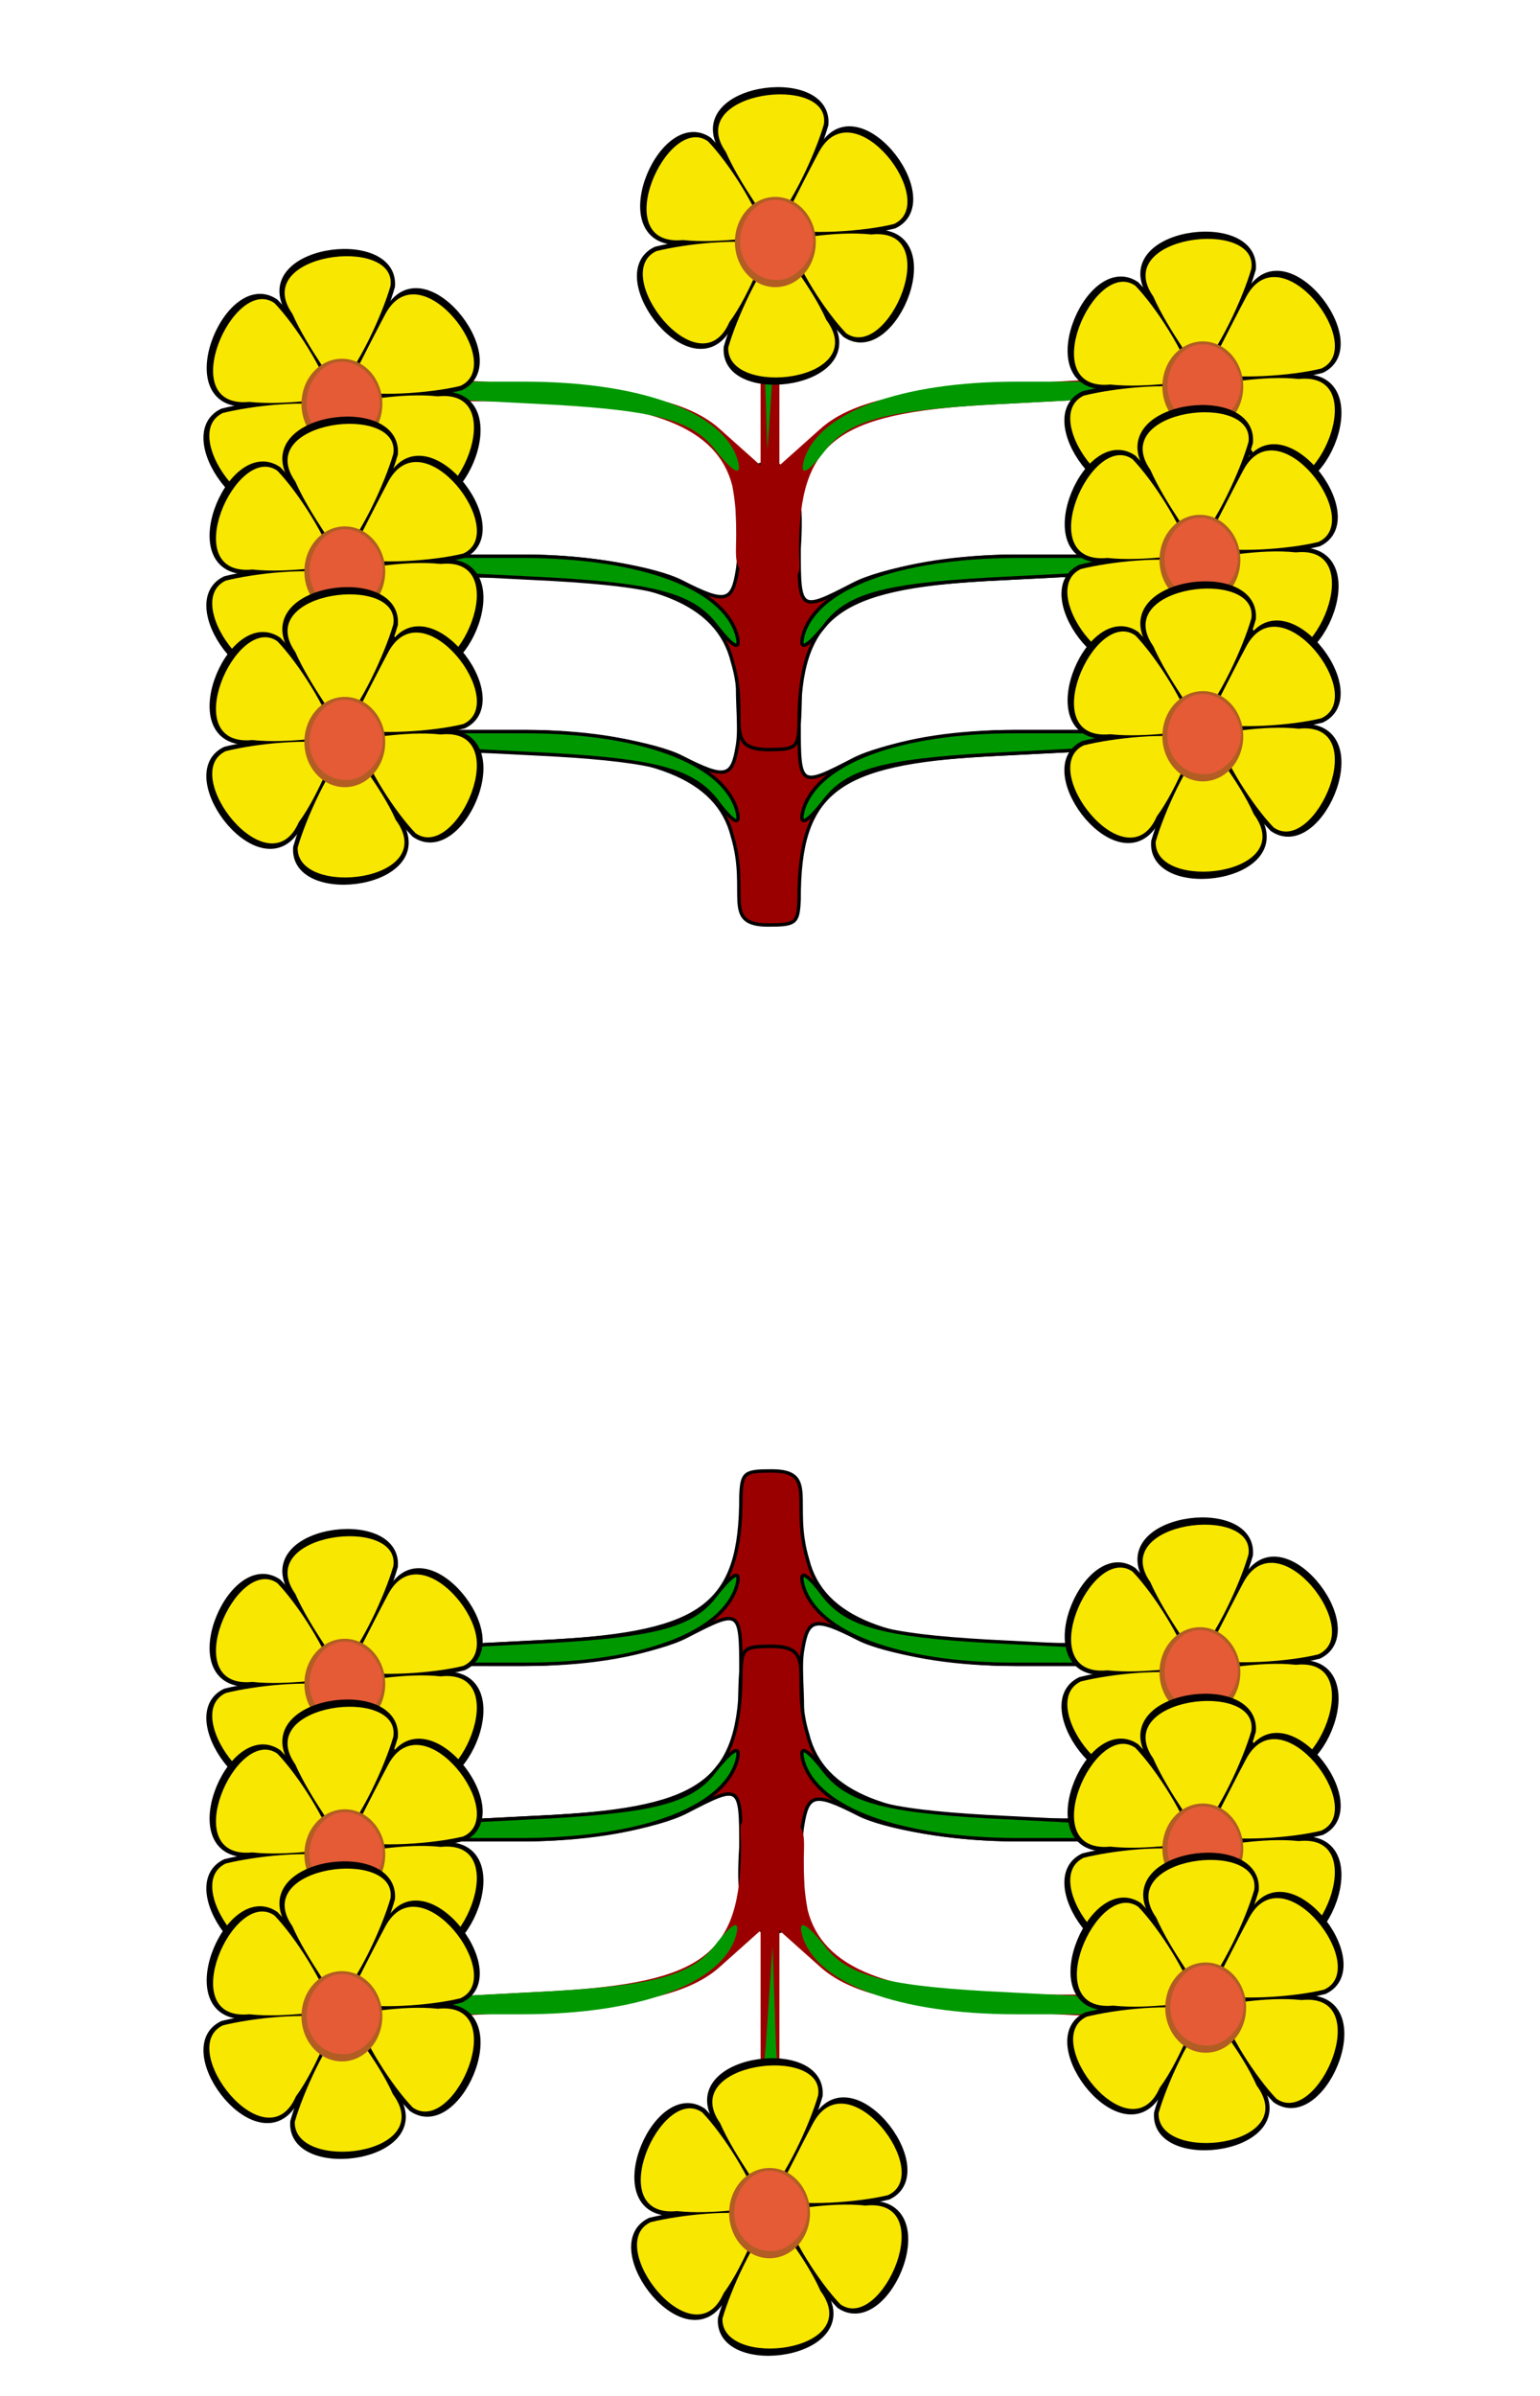 <svg xmlns="http://www.w3.org/2000/svg" xmlns:xlink="http://www.w3.org/1999/xlink" width="180" height="280" xmlns:v="https://vecta.io/nano"><style><![CDATA[.E{fill-rule:evenodd}.F{fill:#f8e700}.G{stroke:#000}.H{fill:#9b0000}.I{fill:#009800}.J{stroke-width:1.065}.K{fill:#b15d23}.L{fill:#e45b36}.M{stroke-width:.4}]]></style><g class="G M"><path d="M86.2 87.1c-.6 3.8-1.4 4-6.5 1.4-3.1-1.6-11.3-3-18.3-3H48.9v2.3h11.8c15.5 0 23.2 3.1 24.9 9.9 2 6.6-1.3 10.4 4.2 10.4 3.2 0 3.5-.2 3.6-3 0-12.6 4.3-15.9 22-16.9l15.7-.8v-1.9h-12.5c-7 0-15.5 1.5-18.9 3.3-6.2 3.2-6.3 3.2-6.3-4.1.3-4.8.3-10-3.6-10-5.4 0-2.9 8.2-3.6 12.4z" class="H"/><path d="M48.9 85.5v1.9l15.7.8c12.2.7 16.4 1.9 19.1 5.3 2 2.7 3 3.2 2.4 1.1-1.7-5.5-11.2-9.1-24.7-9.1zm69.7 0c-13.5 0-23 3.6-24.7 9.1-.6 2.1.4 1.6 2.5-1.1 2.6-3.4 6.8-4.6 19.1-5.3l15.6-.8v-1.9z" class="I"/><path d="M86.2 66.6c-.6 3.8-1.4 4-6.5 1.4-3.1-1.6-11.3-3-18.3-3H48.9v2.3h11.8c15.5 0 23.2 3.1 24.9 10 2 6.5-1.3 10.3 4.2 10.3 3.2 0 3.5-.2 3.6-2.9 0-12.7 4.3-16 22-17l15.7-.8V65h-12.5c-7 0-15.5 1.5-18.9 3.3-6.2 3.2-6.3 3.2-6.3-4.1.3-4.8.3-10-3.6-10-5.4 0-2.9 8.2-3.6 12.4z" class="H"/><path d="M48.9 65v1.9l15.7.8c12.2.7 16.4 1.9 19.1 5.4 2 2.6 3 3.1 2.4 1-1.7-5.5-11.2-9-24.7-9.1zm69.7 0c-13.5.1-23 3.6-24.7 9.1-.6 2.1.4 1.6 2.5-1 2.6-3.5 6.8-4.7 19.1-5.4l15.6-.8V65z" class="I"/></g><g class="I"><path d="M88.9 30.1v11.7 12.6l-4.7-4.2c-3.4-3.1-9.3-4.5-20.3-5.2l-14.8-.8v2.7h11.6c15.5 0 23.2 3.1 24.9 9.9 1.5 8-1.7 10.4 4.1 10.7 4.5.3 3.7-.3 3.7-3.3 0-12.6 4.3-15.9 22-16.9l15.2-.8v-2.3l-14.5.8c-11 .7-16.9 2.1-20.3 5.2l-4.7 4.2V41.8 30.1z" class="H"/><path d="M88.9 30.1v4.1l.4 6.6.4 11.8.8-11.8.6-6.4v-4.3zM49.2 44.6v1.9l15.5.8c12.2.7 16.4 1.9 19 5.4 2.1 2.6 3.1 3.1 2.5 1-1.7-5.5-11.2-9.1-25-9.1zm69.7 0c-13.7 0-23.2 3.6-24.9 9.1-.6 2.1.4 1.6 2.4-1 2.7-3.5 6.9-4.7 19.1-5.4l15.2-.8v-1.9z"/></g><g class="G M"><path d="M93.8 192.9c.6-3.8 1.4-4 6.5-1.4 3.1 1.6 11.3 3 18.3 3h12.5v-2.3h-11.8c-15.5 0-23.2-3.1-24.9-9.9-2-6.6 1.3-10.4-4.2-10.4-3.2 0-3.5.2-3.6 3 0 12.6-4.3 15.9-22 16.9l-15.7.8v1.9h12.5c7 0 15.5-1.5 18.9-3.3 6.2-3.2 6.3-3.2 6.3 4.1-.3 4.8-.3 10 3.6 10 5.4 0 2.9-8.2 3.6-12.4z" class="H"/><path d="M131.1 194.5v-1.9l-15.7-.8c-12.2-.7-16.4-1.9-19.1-5.3-2-2.7-3-3.2-2.4-1.1 1.7 5.5 11.2 9.1 24.7 9.1zm-69.7 0c13.5 0 23-3.6 24.7-9.1.6-2.1-.4-1.6-2.5 1.1-2.6 3.4-6.8 4.6-19.1 5.3l-15.6.8v1.9z" class="I"/><path d="M93.8 213.4c.6-3.8 1.4-4 6.5-1.4 3.1 1.6 11.3 3 18.3 3h12.5v-2.3h-11.8c-15.5 0-23.2-3.1-24.9-10-2-6.5 1.3-10.3-4.2-10.3-3.2 0-3.5.2-3.6 2.9 0 12.7-4.3 16-22 17l-15.7.8v1.9h12.5c7 0 15.5-1.5 18.9-3.3 6.2-3.2 6.3-3.2 6.3 4.1-.3 4.8-.3 10 3.6 10 5.4 0 2.9-8.2 3.6-12.4z" class="H"/><use xlink:href="#A" y="38.7" class="I"/></g><g class="I"><path d="M91.1 249.9v-11.7-12.6l4.7 4.2c3.4 3.1 9.3 4.5 20.3 5.2l14.8.8v-2.7h-11.6c-15.5 0-23.2-3.1-24.9-9.9-1.5-8 1.7-10.4-4.1-10.7-4.5-.3-3.7.3-3.7 3.3 0 12.6-4.3 15.9-22 16.9l-15.2.8v2.3l14.5-.8c11-.7 16.9-2.1 20.3-5.2l4.7-4.2v12.6 11.7z" class="H"/><path d="M91.1 249.9v-4.1l-.4-6.6-.4-11.8-.8 11.8-.6 6.4v4.3zm39.7-14.5v-1.9l-15.5-.8c-12.2-.7-16.4-1.9-19-5.4-2.1-2.6-3.1-3.1-2.5-1 1.7 5.5 11.2 9.1 25 9.1zm-69.7 0c13.7 0 23.2-3.6 24.9-9.1.6-2.1-.4-1.6-2.4 1-2.7 3.5-6.9 4.7-19.1 5.4l-15.2.8v1.9z"/></g><g class="E F G J"><use xlink:href="#B"/><use xlink:href="#C"/><use xlink:href="#D"/><use xlink:href="#E"/></g><use xlink:href="#F" class="E F"/><use xlink:href="#G" class="E F"/><use xlink:href="#H" class="E K"/><use xlink:href="#I" class="E L"/><defs><path id="A" d="M131.1 176.3v-1.9l-15.7-.8c-12.2-.7-16.4-1.9-19.1-5.4-2-2.6-3-3.1-2.4-1 1.7 5.5 11.2 9 24.7 9.1zm-69.7 0c13.5-.1 23-3.6 24.7-9.1.6-2.1-.4-1.6-2.5 1-2.6 3.5-6.8 4.7-19.1 5.4l-15.6.8v1.9z"/><path id="B" d="M90.587 28.246c-.155-.203-6.467.276-10.775-.195-8.987.803-2.485-15.216 2.934-11.544 2.421 2.511 6.936 8.395 7.841 11.739z"/><path id="C" d="M90.804 28.424c-.253.033-2.994 5.738-5.556 9.234-3.798 8.184-14.42-5.456-8.53-8.313 3.385-.841 10.738-1.809 14.086-.921zm.262-1.217c.155.203 6.467-.276 10.775.195 8.987-.803 2.485 15.216-2.934 11.544-2.421-2.511-6.936-8.395-7.841-11.739z"/><path id="D" d="M91.363 27.959c-.098.236 3.472 5.462 5.219 9.429 5.189 7.381-11.935 9.76-11.464 3.231.964-3.352 3.803-10.204 6.246-12.659zm-.983-.851c.253-.033 2.994-5.738 5.556-9.234 3.798-8.184 14.42 5.456 8.53 8.313-3.385.841-10.738 1.809-14.086.921z"/><path id="E" d="M90.055 27.183c.098-.236-3.472-5.462-5.219-9.429-5.189-7.381 11.935-9.76 11.464-3.231-.964 3.352-3.803 10.204-6.246 12.659z"/><path id="F" d="M89.493 27.699c-.155-.203-5.373.823-9.681.352-8.848.872-1.857-14.902 2.934-11.544 2.421 2.511 5.842 7.848 6.747 11.192zm.562-1.142c.098-.236-3.472-4.837-5.219-8.804-4.98-7.103 12.338-9.223 11.464-3.231-.964 3.352-3.803 9.579-6.246 12.034zm.95.081c.253-.033 2.663-5.04 4.697-8.843 4.082-7.633 14.28 5.909 8.764 8.391-3.385.841-10.113 1.34-13.461.452zm1.233 1.272c.155.203 5.295-.979 9.603-.508 8.762-.915 1.911 14.929-2.934 11.544-2.421-2.511-5.764-7.692-6.669-11.035zm-1.031.907c-.098.236 3.629 4.603 5.375 8.569 5.284 7.19-11.637 9.164-11.464 3.231.964-3.352 3.646-9.345 6.089-11.8z"/><path id="G" d="M89.866 28.659c-.253.033-2.057 5.504-4.619 9-3.495 7.982-14.098-5.671-8.53-8.313 3.385-.841 9.801-1.575 13.149-.687z"/><path id="H" d="M95.353 28.285c0 2.913-2.116 5.274-4.727 5.274s-4.727-2.361-4.727-5.274 2.116-5.274 4.727-5.274 4.727 2.361 4.727 5.274z"/><path id="I" d="M90.626 32.709c-2.285 0-4.137-2.01-4.136-4.489s1.851-4.88 4.136-4.88 4.45 2.323 4.449 4.802c-.052 2.693-2.505 4.787-4.449 4.568z"/></defs><g id="J" class="E"><g class="F"><g class="G J"><use xlink:href="#B" x="-0.676" y="230.35"/><use xlink:href="#C" x="-0.675" y="230.35"/><use xlink:href="#D" x="-0.675" y="230.349"/><use xlink:href="#E" x="-0.676" y="230.349"/></g><use xlink:href="#F" x="-0.676" y="230.35"/><use xlink:href="#G" x="-0.675" y="230.349"/></g><use xlink:href="#H" x="-0.675" y="230.35" class="K"/><use xlink:href="#I" x="-0.676" y="230.35" class="L"/></g><use xlink:href="#J" id="K" x="50.637" y="-213.462"/><use xlink:href="#K" id="L" x="-.338" y="20.265"/><use xlink:href="#L" id="M" x=".338" y="20.603"/><g id="N" class="E"><g class="F"><g class="G J"><use xlink:href="#B" x="-50.664" y="18.915"/><use xlink:href="#C" x="-50.663" y="18.915"/><use xlink:href="#D" x="-50.663" y="18.914"/><use xlink:href="#E" x="-50.663" y="18.914"/></g><use xlink:href="#F" x="-50.664" y="18.915"/><use xlink:href="#G" x="-50.663" y="18.914"/></g><use xlink:href="#H" x="-50.663" y="18.915" class="K"/><use xlink:href="#I" x="-50.664" y="18.915" class="L"/></g><use xlink:href="#N" id="O" x=".338" y="19.59"/><use xlink:href="#O" id="P" y="19.928"/><use xlink:href="#O" y="130"/><use xlink:href="#P" y="130"/><g class="E F G J"><use xlink:href="#B" x="-50.664" y="207.347"/><use xlink:href="#C" x="-50.663" y="207.346"/><use xlink:href="#D" x="-50.663" y="207.346"/><use xlink:href="#E" x="-50.663" y="207.346"/></g><use xlink:href="#F" x="-50.664" y="207.347" class="E F"/><use xlink:href="#G" x="-50.663" y="207.346" class="E F"/><use xlink:href="#H" x="-50.663" y="207.347" class="E K"/><use xlink:href="#I" x="-50.664" y="207.346" class="E L"/><use xlink:href="#L" y="130"/><use xlink:href="#M" y="130"/><g class="E F G J"><use xlink:href="#B" x="50.299" y="206.333"/><use xlink:href="#C" x="50.299" y="206.333"/><use xlink:href="#D" x="50.299" y="206.332"/><use xlink:href="#E" x="50.299" y="206.333"/></g><use xlink:href="#F" x="50.299" y="206.333" class="E F"/><use xlink:href="#G" x="50.3" y="206.333" class="E F"/><use xlink:href="#H" x="50.299" y="206.333" class="E K"/><use xlink:href="#I" x="50.299" y="206.333" class="E L"/></svg>